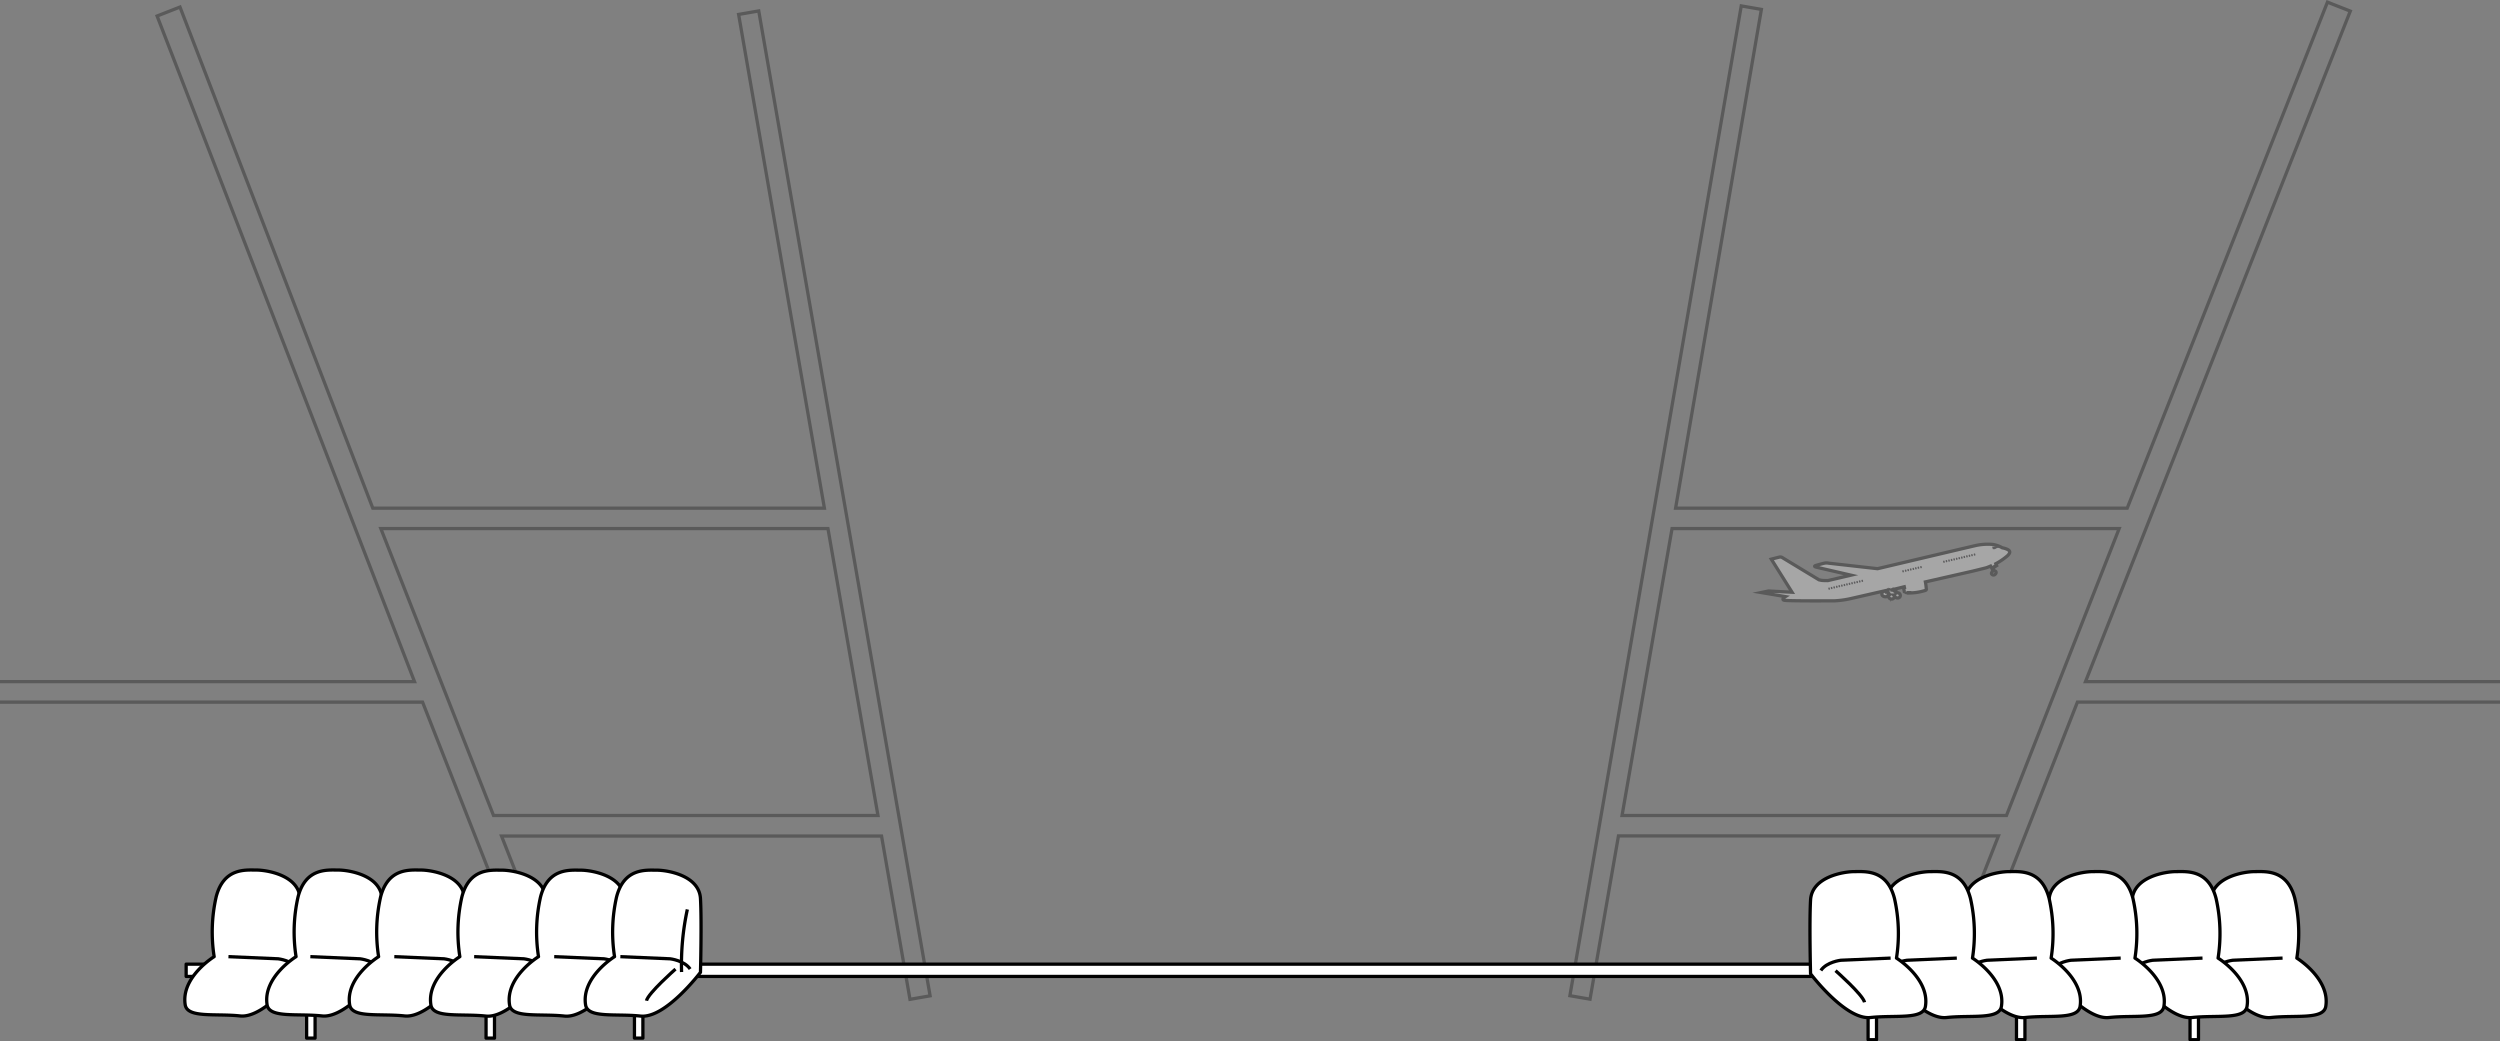<svg xmlns="http://www.w3.org/2000/svg" viewBox="0 0 571.44 238.02"><rect x="0" y="0" width="571.44" height="238.02" fill="#808080" stroke="none"/><title>svg01Bg</title><g id="圖層_2" data-name="圖層 2"><g id="svg01"><g id="svg01Bg"><g id="_群組_" data-name="&lt;群組&gt;" opacity="0.3"><path d="M458.48,125.43a4,4,0,0,0-.8-.21,6.08,6.08,0,0,0-2.24-.78,13.14,13.14,0,0,0-3.73.23c-1.4.32-22.55,5.32-22.55,5.32L418,128.73a2.57,2.57,0,0,0-1,0c-.6.13-1.83.49-1.83.49s-.86.21,0,.42,7.92,1.83,7.92,1.83l-5.29,1.24s-1.19,0-1.47-.06-.56-.12-.56-.12l-8.25-5a.92.92,0,0,0-.86-.17c-.56.13-1.78.45-1.78.45l4.74,7.56-5.39-.28-1.66.35,5.53.93s-1,.62-.31.83,11.6.13,11.6.13a21,21,0,0,0,3.52-.48L431,135l-.13.14s-.74-.05-.72.66c0,.51.76.71,1.1.56a.53.53,0,0,0,.31-.28.8.8,0,0,0,.06-.36l.16,0a.31.31,0,0,0,.08.11l.07.07s-.3.24-.24.5a.64.64,0,0,0,.53.51.66.66,0,0,0,.7-.25.51.51,0,0,0,.06-.33l.16,0a.66.66,0,0,0,.68.35.56.56,0,0,0,.54-.65.64.64,0,0,0-.63-.54.84.84,0,0,0-.37.1l0-1,1.91-.47.05.23-.2.09.16.76.23,0a.24.24,0,0,0,.26.26l.93,0,.06.07a11.73,11.73,0,0,0,2.31-.3c1.22-.29,1.19-.32,1.24-.51a13.12,13.12,0,0,0-.21-1.71l10.76-2.45s2.84-.69,3.14-.78,1-.39,1-.39l.26.45.09,0,.16.76s-.44.32-.26.6a.5.5,0,0,0,.8.06c.28-.27.25-.49.12-.65a.54.54,0,0,0-.43-.12l-.1-.39.16-.49.35-.18v-.06l.22-.1-.17-.42A14.86,14.86,0,0,0,458.9,127C459.58,126.3,459.61,125.83,458.48,125.43Zm-27.41,9.8.2-.16,0,.05-.17.15Zm.53.35h0a.89.89,0,0,0-.1-.15.51.51,0,0,0-.19-.12l.11-.1h.13Zm1-.7a.53.53,0,0,0-.34,0c-.21,0-.21.07-.21.08h0v-.07l.53-.11Zm.35,1.31,0-.09a.15.15,0,0,0-.05-.07l.07,0Zm.24-.71a.19.19,0,0,1,0,0v0a.93.93,0,0,0,0-.1,1.43,1.43,0,0,0-.07-.21l-.11-.51.15,0Zm22.42-5.6,0-.2.13-.09Z" fill="#fff" stroke="#000" stroke-miterlimit="10" stroke-width="0.75"/><g id="_群組_2" data-name="&lt;群組&gt;"><rect x="451.17" y="126.52" width="0.34" height="0.51" rx="0.12" ry="0.12" transform="translate(-17.01 106.07) rotate(-13.16)" fill="#0a080c"/><rect x="450.58" y="126.66" width="0.34" height="0.51" rx="0.12" ry="0.12" transform="translate(-17.06 105.94) rotate(-13.16)" fill="#0a080c"/><rect x="450" y="126.8" width="0.34" height="0.51" rx="0.12" ry="0.12" transform="translate(-17.1 105.81) rotate(-13.16)" fill="#0a080c"/><rect x="449.42" y="126.93" width="0.34" height="0.51" rx="0.12" ry="0.12" transform="translate(-17.15 105.68) rotate(-13.16)" fill="#0a080c"/><rect x="448.83" y="127.07" width="0.34" height="0.51" rx="0.12" ry="0.12" transform="translate(-17.2 105.55) rotate(-13.16)" fill="#0a080c"/><rect x="448.25" y="127.21" width="0.34" height="0.51" rx="0.12" ry="0.12" transform="translate(-17.24 105.43) rotate(-13.16)" fill="#0a080c"/><rect x="447.67" y="127.34" width="0.34" height="0.51" rx="0.12" ry="0.12" transform="translate(-17.29 105.3) rotate(-13.16)" fill="#0a080c"/><rect x="447.08" y="127.48" width="0.34" height="0.51" rx="0.12" ry="0.12" transform="translate(-17.33 105.17) rotate(-13.16)" fill="#0a080c"/><rect x="446.5" y="127.62" width="0.34" height="0.51" rx="0.12" ry="0.12" transform="translate(-17.38 105.04) rotate(-13.16)" fill="#0a080c"/><rect x="445.92" y="127.75" width="0.34" height="0.51" rx="0.12" ry="0.12" transform="translate(-17.43 104.91) rotate(-13.16)" fill="#0a080c"/><rect x="445.33" y="127.89" width="0.34" height="0.51" rx="0.12" ry="0.12" transform="translate(-17.47 104.78) rotate(-13.16)" fill="#0a080c"/><rect x="444.75" y="128.02" width="0.34" height="0.51" rx="0.12" ry="0.12" transform="translate(-17.52 104.65) rotate(-13.16)" fill="#0a080c"/><rect x="444.17" y="128.16" width="0.34" height="0.51" rx="0.12" ry="0.12" transform="translate(-17.57 104.52) rotate(-13.16)" fill="#0a080c"/><rect x="438.92" y="129.39" width="0.34" height="0.51" rx="0.12" ry="0.12" transform="translate(-17.98 103.36) rotate(-13.16)" fill="#0a080c"/><rect x="438.33" y="129.52" width="0.34" height="0.51" rx="0.12" ry="0.12" transform="translate(-18.03 103.23) rotate(-13.16)" fill="#0a080c"/><rect x="437.75" y="129.66" width="0.34" height="0.51" rx="0.12" ry="0.12" transform="translate(-18.08 103.1) rotate(-13.16)" fill="#0a080c"/><rect x="437.17" y="129.8" width="0.34" height="0.51" rx="0.12" ry="0.12" transform="translate(-18.12 102.97) rotate(-13.16)" fill="#0a080c"/><rect x="436.58" y="129.93" width="0.34" height="0.51" rx="0.12" ry="0.12" transform="translate(-18.17 102.84) rotate(-13.16)" fill="#0a080c"/><rect x="436" y="130.07" width="0.34" height="0.51" rx="0.12" ry="0.12" transform="translate(-18.22 102.71) rotate(-13.16)" fill="#0a080c"/><rect x="435.42" y="130.21" width="0.34" height="0.51" rx="0.12" ry="0.12" transform="translate(-18.26 102.58) rotate(-13.16)" fill="#0a080c"/><rect x="434.83" y="130.34" width="0.34" height="0.51" rx="0.12" ry="0.12" transform="translate(-18.31 102.45) rotate(-13.16)" fill="#0a080c"/><rect x="425.5" y="132.52" width="0.34" height="0.51" rx="0.12" ry="0.12" transform="translate(-19.05 100.39) rotate(-13.16)" fill="#0a080c"/><rect x="424.92" y="132.66" width="0.34" height="0.51" rx="0.12" ry="0.12" transform="translate(-19.1 100.26) rotate(-13.16)" fill="#0a080c"/><rect x="424.33" y="132.8" width="0.34" height="0.51" rx="0.12" ry="0.12" transform="translate(-19.14 100.13) rotate(-13.16)" fill="#0a080c"/><rect x="423.75" y="132.93" width="0.34" height="0.51" rx="0.12" ry="0.12" transform="translate(-19.19 100) rotate(-13.16)" fill="#0a080c"/><rect x="423.17" y="133.07" width="0.34" height="0.51" rx="0.12" ry="0.12" transform="translate(-19.24 99.87) rotate(-13.16)" fill="#0a080c"/><rect x="422.58" y="133.21" width="0.34" height="0.51" rx="0.12" ry="0.12" transform="translate(-19.28 99.74) rotate(-13.16)" fill="#0a080c"/><rect x="422" y="133.34" width="0.34" height="0.51" rx="0.12" ry="0.12" transform="translate(-19.33 99.61) rotate(-13.16)" fill="#0a080c"/><rect x="421.42" y="133.48" width="0.34" height="0.51" rx="0.12" ry="0.12" transform="translate(-19.37 99.48) rotate(-13.16)" fill="#0a080c"/><rect x="420.83" y="133.62" width="0.34" height="0.51" rx="0.12" ry="0.12" transform="translate(-19.42 99.35) rotate(-13.16)" fill="#0a080c"/><rect x="420.25" y="133.75" width="0.34" height="0.51" rx="0.12" ry="0.12" transform="translate(-19.47 99.22) rotate(-13.16)" fill="#0a080c"/><rect x="419.67" y="133.89" width="0.34" height="0.51" rx="0.12" ry="0.12" transform="translate(-19.51 99.09) rotate(-13.16)" fill="#0a080c"/><rect x="419.08" y="134.02" width="0.34" height="0.51" rx="0.12" ry="0.12" transform="translate(-19.56 98.97) rotate(-13.16)" fill="#0a080c"/><rect x="418.5" y="134.16" width="0.34" height="0.51" rx="0.12" ry="0.12" transform="translate(-19.61 98.84) rotate(-13.16)" fill="#0a080c"/><rect x="417.92" y="134.3" width="0.34" height="0.51" rx="0.12" ry="0.12" transform="translate(-19.65 98.71) rotate(-13.16)" fill="#0a080c"/></g><path d="M457.47,125.1l-1,.15-.5.29-.46,0-.16-.58.22,0,.49-.1.52-.06.38.15C457.15,124.92,457.47,125.1,457.47,125.1Z" fill="#0a080c"/><line x1="455.57" y1="124.86" x2="455.97" y2="125.53" fill="#0a080c"/><line x1="456.01" y1="124.77" x2="456.48" y2="125.25" fill="#0a080c"/></g><path id="_複合路徑_" data-name="&lt;複合路徑&gt;" d="M571.44,155.81H476.69L537.22,2.54,532,.49,486.23,116.15H383l19.61-114-4.6-.8L358.84,227.59l4.6.8,6.5-37.32H456.8l-14.47,36.84,5.23,2.06,27.29-69.49h96.59M370.76,186.4l11.43-65.58h102.2L458.63,186.4Z" fill="none" stroke="#000" stroke-width="0.75" opacity="0.3"/><path id="_複合路徑_2" data-name="&lt;複合路徑&gt;" d="M0,160.49H96.59L123.88,230l5.23-2.06-14.47-36.84H201.5l6.5,37.32,4.6-.8L173.43,2.5l-4.6.8,19.61,112.85H85.21L41.14,1.61,35.91,3.66,94.75,155.81H0M112.81,186.4,87.05,120.82h102.2l11.43,65.58Z" fill="none" stroke="#000" stroke-width="0.75" opacity="0.3"/><rect x="42.55" y="220.38" width="477.81" height="2.81" fill="#fff" stroke="#000" stroke-linejoin="round" stroke-width="0.75"/><rect x="111.1" y="226.36" width="1.93" height="10.93" fill="#fff" stroke="#000" stroke-linejoin="round" stroke-width="0.75"/><rect x="70.09" y="226.36" width="1.93" height="10.93" fill="#fff" stroke="#000" stroke-linejoin="round" stroke-width="0.75"/><path d="M48.95,218.67A36.39,36.39,0,0,1,49.41,205c1.72-6.67,6.72-6.13,9.18-6.13s9.7,1.2,10,6.49,0,16.86,0,16.86-8,10.61-13.7,10-12.09.55-12.56-2.57C41.34,223.34,48.95,218.67,48.95,218.67Z" fill="#fff" stroke="#000" stroke-linejoin="round" stroke-width="0.75"/><path d="M52.22,218.67l11.38.49s3.24.37,4.57,2.34" fill="#fff" stroke="#000" stroke-linejoin="round" stroke-width="0.75"/><rect x="145.02" y="226.36" width="1.93" height="10.93" fill="#fff" stroke="#000" stroke-linejoin="round" stroke-width="0.75"/><path d="M67.67,218.67A36.39,36.39,0,0,1,68.13,205c1.72-6.67,6.72-6.13,9.18-6.13s9.7,1.2,10,6.49,0,16.86,0,16.86-8,10.61-13.7,10-12.09.55-12.56-2.57C60.06,223.34,67.67,218.67,67.67,218.67Z" fill="#fff" stroke="#000" stroke-linejoin="round" stroke-width="0.75"/><path d="M70.94,218.67l11.38.49s3.24.37,4.57,2.34" fill="#fff" stroke="#000" stroke-linejoin="round" stroke-width="0.75"/><path d="M86.54,218.67A36.39,36.39,0,0,1,87,205c1.72-6.67,6.72-6.13,9.18-6.13s9.7,1.2,10,6.49,0,16.86,0,16.86-8,10.61-13.7,10-12.09.55-12.56-2.57C78.93,223.34,86.54,218.67,86.54,218.67Z" fill="#fff" stroke="#000" stroke-linejoin="round" stroke-width="0.75"/><path d="M90.13,218.67l11.38.49s3.24.37,4.57,2.34" fill="#fff" stroke="#000" stroke-linejoin="round" stroke-width="0.75"/><path d="M105.11,218.67a36.39,36.39,0,0,1,.46-13.64c1.72-6.67,6.72-6.13,9.18-6.13s9.7,1.2,10,6.49,0,16.86,0,16.86-8,10.61-13.7,10-12.09.55-12.56-2.57C97.5,223.34,105.11,218.67,105.11,218.67Z" fill="#fff" stroke="#000" stroke-linejoin="round" stroke-width="0.75"/><path d="M108.38,218.67l11.38.49s3.24.37,4.57,2.34" fill="#fff" stroke="#000" stroke-linejoin="round" stroke-width="0.75"/><path d="M123.09,218.67a36.39,36.39,0,0,1,.46-13.64c1.72-6.67,6.72-6.13,9.18-6.13s9.7,1.2,10,6.49,0,16.86,0,16.86-8,10.61-13.7,10-12.09.55-12.56-2.57C115.48,223.34,123.09,218.67,123.09,218.67Z" fill="#fff" stroke="#000" stroke-linejoin="round" stroke-width="0.75"/><path d="M126.68,218.67l11.38.49s3.24.37,4.57,2.34" fill="#fff" stroke="#000" stroke-linejoin="round" stroke-width="0.75"/><path d="M140.47,218.67a36.39,36.39,0,0,1,.46-13.64c1.72-6.67,6.72-6.13,9.18-6.13s9.7,1.2,10,6.49,0,16.86,0,16.86-8,10.61-13.7,10-12.09.55-12.56-2.57C132.86,223.34,140.47,218.67,140.47,218.67Z" fill="#fff" stroke="#000" stroke-linejoin="round" stroke-width="0.75"/><path d="M141.8,218.67l11.38.49s3.24.37,4.57,2.34" fill="#fff" stroke="#000" stroke-linejoin="round" stroke-width="0.75"/><path d="M157.11,207.87a59.7,59.7,0,0,0-1.32,14.31" fill="#fff" stroke="#000" stroke-linejoin="round" stroke-width="0.75"/><path d="M154.4,221.51s-6.26,5.51-6.63,7.23" fill="#fff" stroke="#000" stroke-linejoin="round" stroke-width="0.75"/><rect x="460.92" y="226.72" width="1.93" height="10.93" fill="#fff" stroke="#000" stroke-linejoin="round" stroke-width="0.75"/><rect x="500.59" y="226.72" width="1.93" height="10.93" fill="#fff" stroke="#000" stroke-linejoin="round" stroke-width="0.75"/><path d="M525,219a36.39,36.39,0,0,0-.46-13.64c-1.72-6.67-6.72-6.13-9.18-6.13s-9.7,1.2-10,6.49,0,16.86,0,16.86,8,10.61,13.7,10,12.09.55,12.56-2.57C532.61,223.7,525,219,525,219Z" fill="#fff" stroke="#000" stroke-linejoin="round" stroke-width="0.75"/><path d="M521.74,219l-11.38.49s-3.24.37-4.57,2.34" fill="#fff" stroke="#000" stroke-linejoin="round" stroke-width="0.75"/><path d="M507,219a36.39,36.39,0,0,0-.46-13.64c-1.72-6.67-6.72-6.13-9.18-6.13s-9.7,1.2-10,6.49,0,16.86,0,16.86,8,10.61,13.7,10,12.09.55,12.56-2.57C514.63,223.7,507,219,507,219Z" fill="#fff" stroke="#000" stroke-linejoin="round" stroke-width="0.75"/><path d="M503.44,219l-11.38.49s-3.24.37-4.57,2.34" fill="#fff" stroke="#000" stroke-linejoin="round" stroke-width="0.75"/><rect x="427" y="226.72" width="1.93" height="10.93" fill="#fff" stroke="#000" stroke-linejoin="round" stroke-width="0.75"/><path d="M488,219a36.39,36.39,0,0,0-.46-13.64c-1.72-6.67-6.72-6.13-9.18-6.13s-9.7,1.2-10,6.49,0,16.86,0,16.86,8,10.61,13.7,10,12.09.55,12.56-2.57C495.62,223.7,488,219,488,219Z" fill="#fff" stroke="#000" stroke-linejoin="round" stroke-width="0.75"/><path d="M484.74,219l-11.38.49s-3.24.37-4.57,2.34" fill="#fff" stroke="#000" stroke-linejoin="round" stroke-width="0.75"/><path d="M468.84,219a36.39,36.39,0,0,0-.46-13.64c-1.72-6.67-6.72-6.13-9.18-6.13s-9.7,1.2-10,6.49,0,16.86,0,16.86,8,10.61,13.7,10,12.09.55,12.56-2.57C476.45,223.7,468.84,219,468.84,219Z" fill="#fff" stroke="#000" stroke-linejoin="round" stroke-width="0.75"/><path d="M465.58,219l-11.38.49s-3.24.37-4.57,2.34" fill="#fff" stroke="#000" stroke-linejoin="round" stroke-width="0.75"/><path d="M450.86,219a36.39,36.39,0,0,0-.46-13.64c-1.72-6.67-6.72-6.13-9.18-6.13s-9.7,1.2-10,6.49,0,16.86,0,16.86,8,10.61,13.7,10,12.09.55,12.56-2.57C458.47,223.7,450.86,219,450.86,219Z" fill="#fff" stroke="#000" stroke-linejoin="round" stroke-width="0.75"/><path d="M447.28,219l-11.38.49s-3.24.37-4.57,2.34" fill="#fff" stroke="#000" stroke-linejoin="round" stroke-width="0.75"/><path d="M433.49,219a36.39,36.39,0,0,0-.46-13.64c-1.72-6.67-6.72-6.13-9.18-6.13s-9.7,1.2-10,6.49,0,16.86,0,16.86,8,10.61,13.7,10,12.09.55,12.56-2.57C441.1,223.7,433.49,219,433.49,219Z" fill="#fff" stroke="#000" stroke-linejoin="round" stroke-width="0.75"/><path d="M432.15,219l-11.38.49s-3.24.37-4.57,2.34" fill="#fff" stroke="#000" stroke-linejoin="round" stroke-width="0.75"/><path d="M419.56,221.87s6.26,5.51,6.63,7.23" fill="#fff" stroke="#000" stroke-linejoin="round" stroke-width="0.75"/></g></g></g></svg>